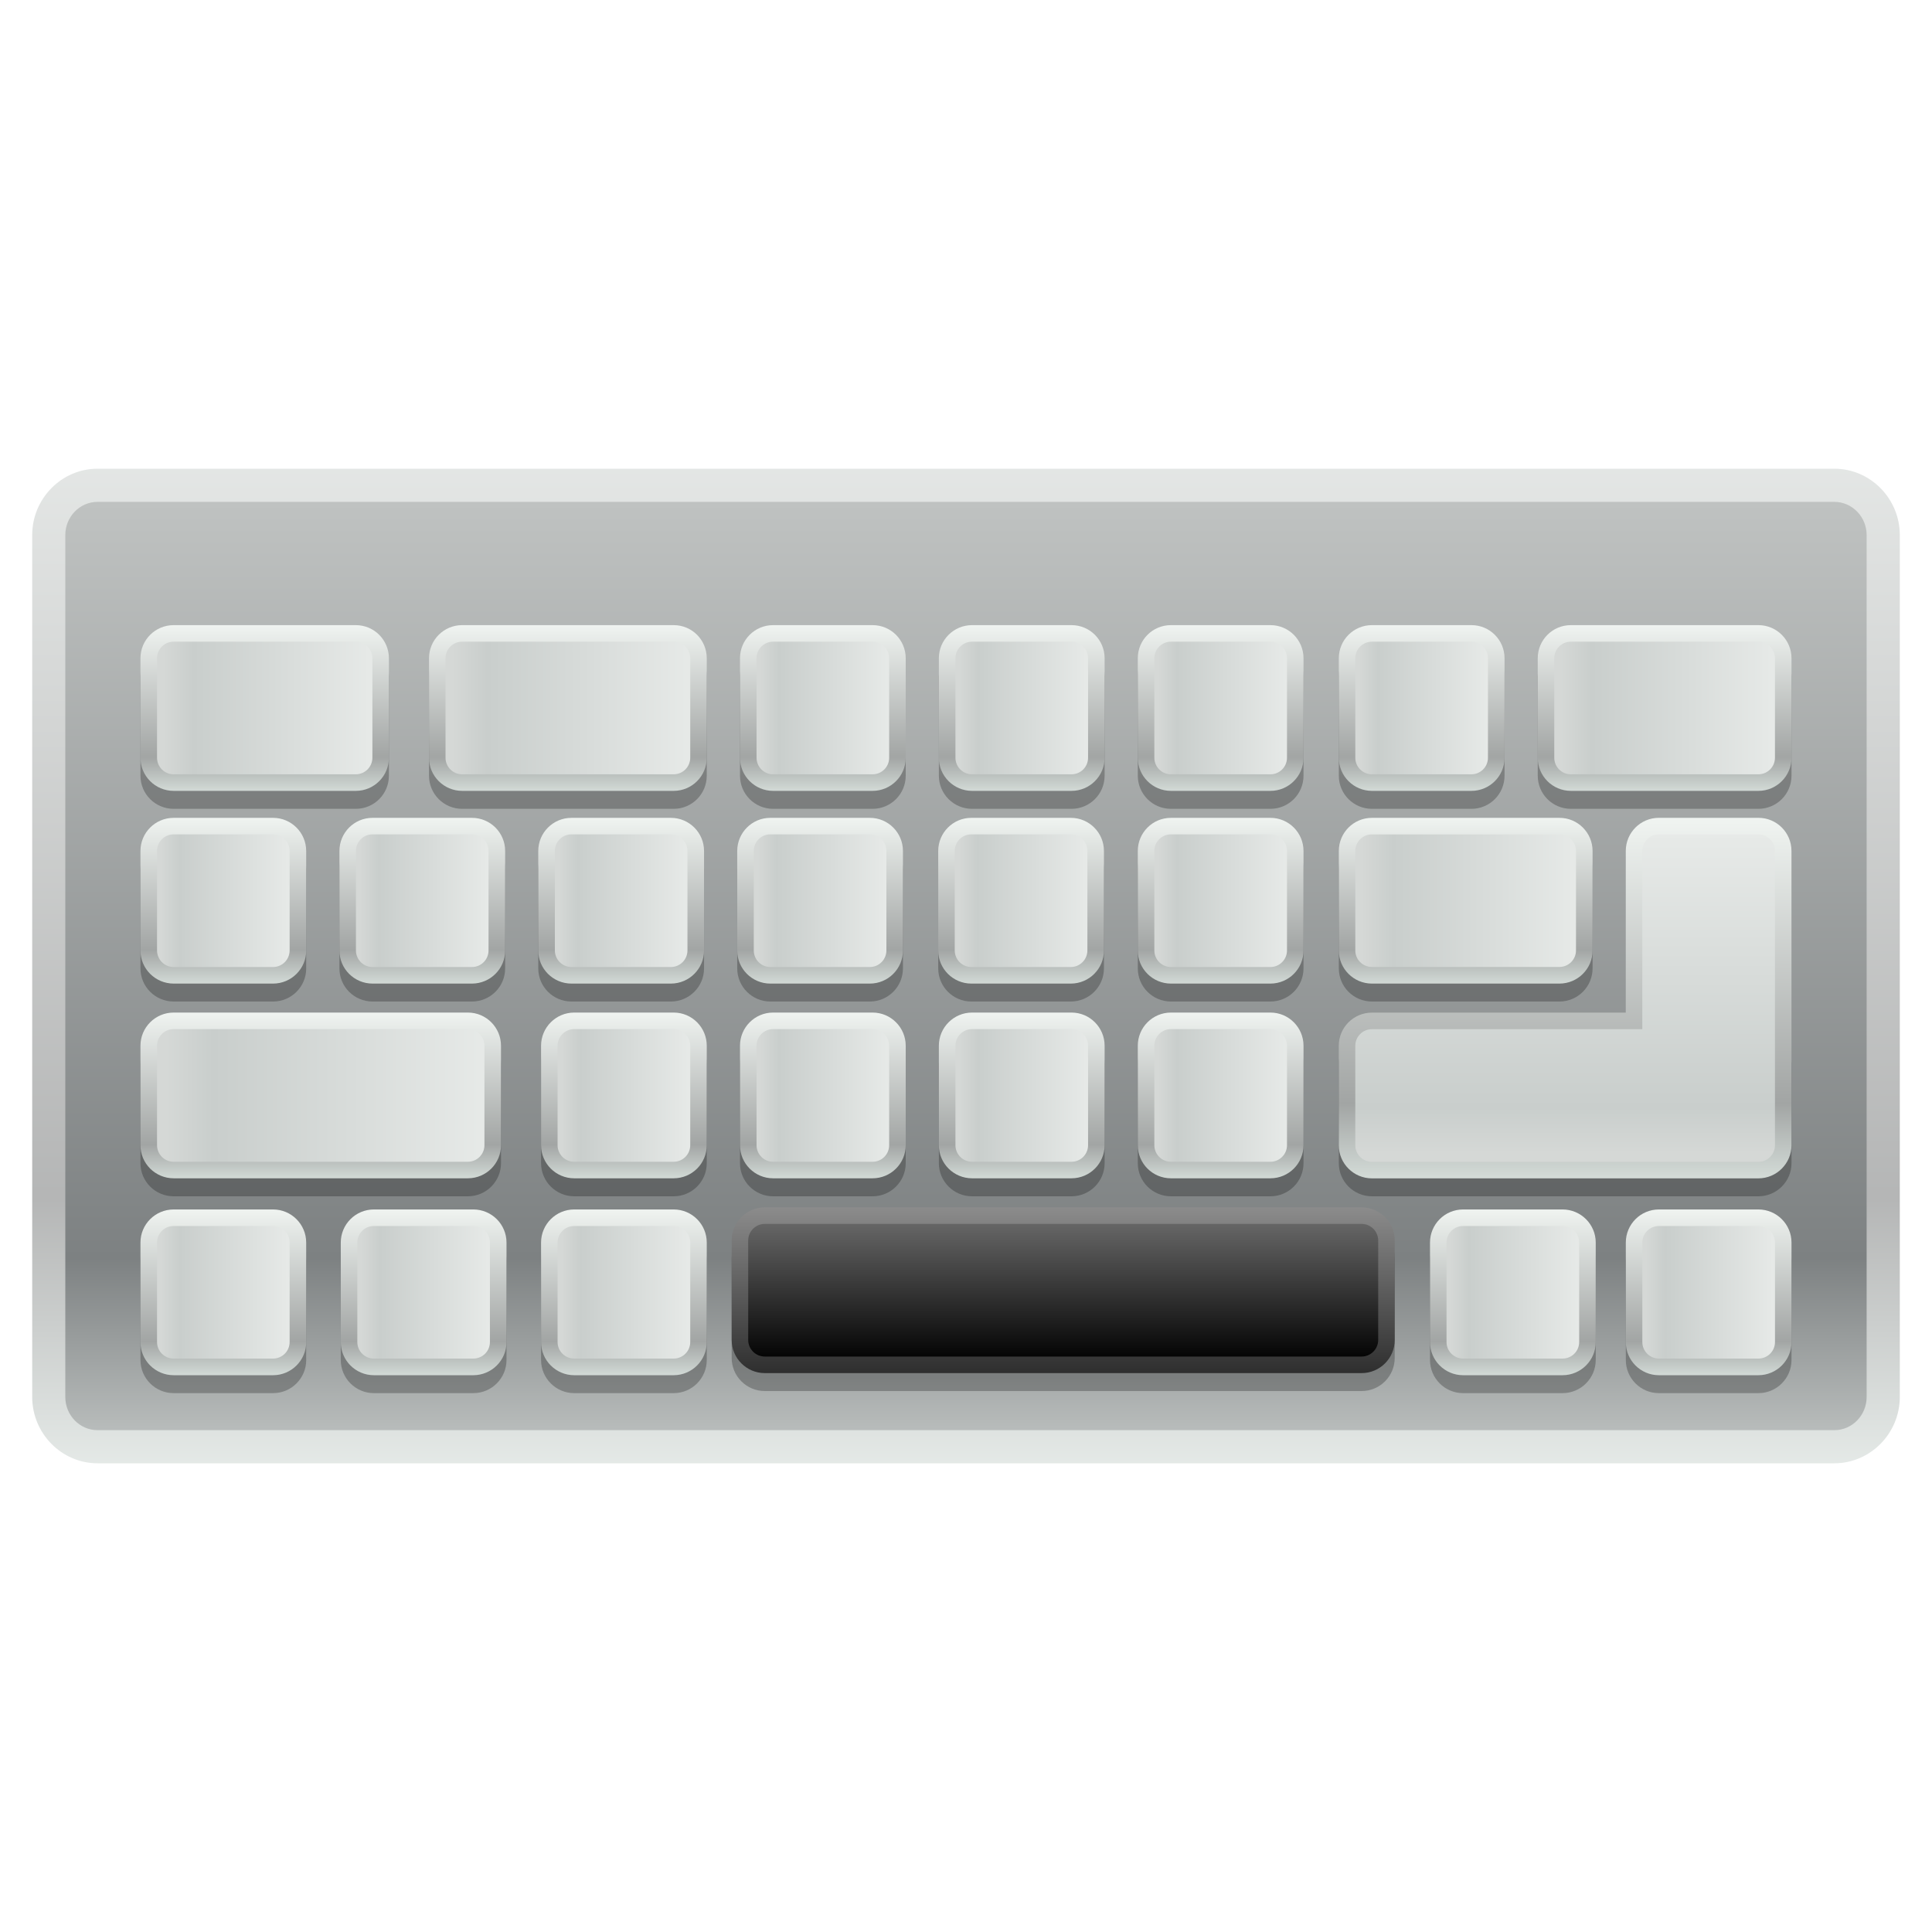 <?xml version="1.0" encoding="UTF-8"?>
<!DOCTYPE svg PUBLIC "-//W3C//DTD SVG 1.1 Tiny//EN" "http://www.w3.org/Graphics/SVG/1.1/DTD/svg11-tiny.dtd">
<svg baseProfile="tiny" height="60" viewBox="0 0 60 60" width="60" xmlns="http://www.w3.org/2000/svg" xmlns:xlink="http://www.w3.org/1999/xlink">
<g>
<rect fill="none" height="60" width="60"/>
<linearGradient gradientUnits="userSpaceOnUse" id="SVGID_1_" x1="30" x2="30" y1="14.557" y2="45.537">
<stop offset="0" style="stop-color:#D1D5D3"/>
<stop offset="0.731" style="stop-color:#838585"/>
<stop offset="1" style="stop-color:#D3DBD7"/>
</linearGradient>
<path d="M1,43.384c0,1.133,0.912,2.06,2.03,2.06h53.937c1.117,0,2.033-0.927,2.033-2.06V16.616  c0-1.133-0.916-2.06-2.033-2.06H3.03c-1.118,0-2.03,0.927-2.03,2.06V43.384z" fill="url(#SVGID_1_)" fill-opacity="0.6" stroke-opacity="0.6"/>
<linearGradient gradientUnits="userSpaceOnUse" id="SVGID_2_" x1="29.999" x2="29.999" y1="15.586" y2="44.503">
<stop offset="0" style="stop-color:#BFC2C1"/>
<stop offset="0.812" style="stop-color:#7D8182"/>
<stop offset="1" style="stop-color:#B9BDBC"/>
</linearGradient>
<path d="M56.967,44.415H3.03c-0.554,0-1.002-0.462-1.002-1.031V16.616c0-0.566,0.448-1.03,1.002-1.03h53.937  c0.553,0,1.003,0.464,1.003,1.03v26.768C57.97,43.953,57.52,44.415,56.967,44.415L56.967,44.415z" fill="url(#SVGID_2_)"/>
<path d="M21.949,36.123c0,0.568-0.459,1.029-1.028,1.029h-3.089c-0.567,0-1.029-0.461-1.029-1.029v-3.088  c0-0.57,0.462-1.031,1.029-1.031h3.089c0.569,0,1.028,0.461,1.028,1.031V36.123z" fill-opacity="0.25" stroke-opacity="0.25"/>
<linearGradient gradientUnits="userSpaceOnUse" id="SVGID_3_" x1="19.376" x2="19.376" y1="31.423" y2="36.618">
<stop offset="0" style="stop-color:#F0F4F1"/>
<stop offset="0.794" style="stop-color:#A2A5A4"/>
<stop offset="1" style="stop-color:#D3DBD7"/>
</linearGradient>
<path d="M21.949,35.565c0,0.568-0.459,1.028-1.028,1.028h-3.089c-0.567,0-1.029-0.46-1.029-1.028v-3.089  c0-0.567,0.462-1.03,1.029-1.03h3.089c0.569,0,1.028,0.463,1.028,1.03V35.565z" fill="url(#SVGID_3_)"/>
<linearGradient gradientUnits="userSpaceOnUse" id="SVGID_4_" x1="21.5" x2="17.338" y1="34.02" y2="34.02">
<stop offset="0" style="stop-color:#E7EAE8"/>
<stop offset="0.836" style="stop-color:#C9CECC"/>
<stop offset="0.976" style="stop-color:#D5D8D6"/>
<stop offset="1" style="stop-color:#D5D8D6"/>
</linearGradient>
<path d="M17.832,36.08c-0.284,0-0.516-0.231-0.516-0.515v-3.089c0-0.284,0.231-0.516,0.516-0.516h3.089  c0.283,0,0.515,0.231,0.515,0.516v3.089c0,0.283-0.231,0.515-0.515,0.515H17.832z" fill="url(#SVGID_4_)"/>
<path d="M28.128,36.123c0,0.568-0.462,1.029-1.029,1.029h-3.09c-0.568,0-1.028-0.461-1.028-1.029v-3.088  c0-0.57,0.46-1.031,1.028-1.031h3.09c0.567,0,1.029,0.461,1.029,1.031V36.123z" fill-opacity="0.25" stroke-opacity="0.25"/>
<linearGradient gradientUnits="userSpaceOnUse" id="SVGID_5_" x1="25.555" x2="25.555" y1="31.423" y2="36.618">
<stop offset="0" style="stop-color:#F0F4F1"/>
<stop offset="0.794" style="stop-color:#A2A5A4"/>
<stop offset="1" style="stop-color:#D3DBD7"/>
</linearGradient>
<path d="M28.128,35.565c0,0.568-0.462,1.028-1.029,1.028h-3.09c-0.568,0-1.028-0.46-1.028-1.028v-3.089  c0-0.567,0.46-1.03,1.028-1.03h3.09c0.567,0,1.029,0.463,1.029,1.03V35.565z" fill="url(#SVGID_5_)"/>
<linearGradient gradientUnits="userSpaceOnUse" id="SVGID_6_" x1="27.678" x2="23.517" y1="34.02" y2="34.02">
<stop offset="0" style="stop-color:#E7EAE8"/>
<stop offset="0.836" style="stop-color:#C9CECC"/>
<stop offset="0.976" style="stop-color:#D5D8D6"/>
<stop offset="1" style="stop-color:#D5D8D6"/>
</linearGradient>
<path d="M24.009,36.08c-0.283,0-0.514-0.231-0.514-0.515v-3.089c0-0.284,0.23-0.516,0.514-0.516h3.09  c0.284,0,0.515,0.231,0.515,0.516v3.089c0,0.283-0.23,0.515-0.515,0.515H24.009z" fill="url(#SVGID_6_)"/>
<path d="M34.305,36.123c0,0.568-0.461,1.029-1.029,1.029h-3.088c-0.568,0-1.031-0.461-1.031-1.029v-3.088  c0-0.57,0.463-1.031,1.031-1.031h3.088c0.568,0,1.029,0.461,1.029,1.031V36.123z" fill-opacity="0.25" stroke-opacity="0.25"/>
<linearGradient gradientUnits="userSpaceOnUse" id="SVGID_7_" x1="31.73" x2="31.73" y1="31.423" y2="36.618">
<stop offset="0" style="stop-color:#F0F4F1"/>
<stop offset="0.794" style="stop-color:#A2A5A4"/>
<stop offset="1" style="stop-color:#D3DBD7"/>
</linearGradient>
<path d="M34.305,35.565c0,0.568-0.461,1.028-1.029,1.028h-3.088c-0.568,0-1.031-0.46-1.031-1.028v-3.089  c0-0.567,0.463-1.03,1.031-1.03h3.088c0.568,0,1.029,0.463,1.029,1.03V35.565z" fill="url(#SVGID_7_)"/>
<linearGradient gradientUnits="userSpaceOnUse" id="SVGID_8_" x1="33.855" x2="29.694" y1="34.02" y2="34.02">
<stop offset="0" style="stop-color:#E7EAE8"/>
<stop offset="0.836" style="stop-color:#C9CECC"/>
<stop offset="0.976" style="stop-color:#D5D8D6"/>
<stop offset="1" style="stop-color:#D5D8D6"/>
</linearGradient>
<path d="M30.188,36.08c-0.284,0-0.516-0.231-0.516-0.515v-3.089c0-0.284,0.231-0.516,0.516-0.516h3.088  c0.285,0,0.515,0.231,0.515,0.516v3.089c0,0.283-0.229,0.515-0.515,0.515H30.188z" fill="url(#SVGID_8_)"/>
<path d="M40.482,36.123c0,0.568-0.46,1.029-1.028,1.029h-3.089c-0.57,0-1.03-0.461-1.03-1.029v-3.088  c0-0.57,0.46-1.031,1.03-1.031h3.089c0.568,0,1.028,0.461,1.028,1.031V36.123z" fill-opacity="0.25" stroke-opacity="0.25"/>
<linearGradient gradientUnits="userSpaceOnUse" id="SVGID_9_" x1="37.908" x2="37.908" y1="31.423" y2="36.618">
<stop offset="0" style="stop-color:#F0F4F1"/>
<stop offset="0.794" style="stop-color:#A2A5A4"/>
<stop offset="1" style="stop-color:#D3DBD7"/>
</linearGradient>
<path d="M40.482,35.565c0,0.568-0.46,1.028-1.028,1.028h-3.089c-0.57,0-1.03-0.46-1.03-1.028v-3.089  c0-0.567,0.46-1.03,1.03-1.03h3.089c0.568,0,1.028,0.463,1.028,1.03V35.565z" fill="url(#SVGID_9_)"/>
<linearGradient gradientUnits="userSpaceOnUse" id="SVGID_10_" x1="40.033" x2="35.871" y1="34.02" y2="34.02">
<stop offset="0" style="stop-color:#E7EAE8"/>
<stop offset="0.836" style="stop-color:#C9CECC"/>
<stop offset="0.976" style="stop-color:#D5D8D6"/>
<stop offset="1" style="stop-color:#D5D8D6"/>
</linearGradient>
<path d="M36.365,36.08c-0.285,0-0.516-0.231-0.516-0.515v-3.089c0-0.284,0.23-0.516,0.516-0.516h3.089  c0.283,0,0.515,0.231,0.515,0.516v3.089c0,0.283-0.231,0.515-0.515,0.515H36.365z" fill="url(#SVGID_10_)"/>
<path d="M15.559,36.123c0,0.568-0.46,1.029-1.029,1.029H5.393c-0.57,0-1.031-0.461-1.031-1.029v-3.088  c0-0.57,0.461-1.031,1.031-1.031h9.137c0.569,0,1.029,0.461,1.029,1.031V36.123z" fill-opacity="0.25" stroke-opacity="0.25"/>
<linearGradient gradientUnits="userSpaceOnUse" id="SVGID_11_" x1="9.96" x2="9.96" y1="31.423" y2="36.618">
<stop offset="0" style="stop-color:#F0F4F1"/>
<stop offset="0.794" style="stop-color:#A2A5A4"/>
<stop offset="1" style="stop-color:#D3DBD7"/>
</linearGradient>
<path d="M15.559,35.565c0,0.568-0.46,1.028-1.029,1.028H5.393c-0.57,0-1.031-0.46-1.031-1.028v-3.089  c0-0.567,0.461-1.03,1.031-1.03h9.137c0.569,0,1.029,0.463,1.029,1.03V35.565z" fill="url(#SVGID_11_)"/>
<linearGradient gradientUnits="userSpaceOnUse" id="SVGID_12_" x1="15.203" x2="4.931" y1="34.02" y2="34.02">
<stop offset="0" style="stop-color:#E7EAE8"/>
<stop offset="0.836" style="stop-color:#C9CECC"/>
<stop offset="0.976" style="stop-color:#D5D8D6"/>
<stop offset="1" style="stop-color:#D5D8D6"/>
</linearGradient>
<path d="M5.393,36.08c-0.285,0-0.516-0.231-0.516-0.515v-3.089c0-0.284,0.23-0.516,0.516-0.516h9.137  c0.283,0,0.515,0.231,0.515,0.516v3.089c0,0.283-0.231,0.515-0.515,0.515H5.393z" fill="url(#SVGID_12_)"/>
<path d="M21.949,24.089c0,0.57-0.459,1.03-1.028,1.03h-6.569c-0.567,0-1.029-0.46-1.029-1.03V21  c0-0.567,0.462-1.028,1.029-1.028h6.569c0.569,0,1.028,0.461,1.028,1.028V24.089z" fill-opacity="0.25" stroke-opacity="0.25"/>
<linearGradient gradientUnits="userSpaceOnUse" id="SVGID_13_" x1="17.636" x2="17.636" y1="19.391" y2="24.586">
<stop offset="0" style="stop-color:#F0F4F1"/>
<stop offset="0.794" style="stop-color:#A2A5A4"/>
<stop offset="1" style="stop-color:#D3DBD7"/>
</linearGradient>
<path d="M21.949,23.532c0,0.568-0.459,1.029-1.028,1.029h-6.569c-0.567,0-1.029-0.461-1.029-1.029v-3.089  c0-0.569,0.462-1.029,1.029-1.029h6.569c0.569,0,1.028,0.46,1.028,1.029V23.532z" fill="url(#SVGID_13_)"/>
<linearGradient gradientUnits="userSpaceOnUse" id="SVGID_14_" x1="21.555" x2="13.876" y1="21.988" y2="21.988">
<stop offset="0" style="stop-color:#E7EAE8"/>
<stop offset="0.836" style="stop-color:#C9CECC"/>
<stop offset="0.976" style="stop-color:#D5D8D6"/>
<stop offset="1" style="stop-color:#D5D8D6"/>
</linearGradient>
<path d="M14.352,24.047c-0.284,0-0.516-0.23-0.516-0.515v-3.089c0-0.284,0.231-0.515,0.516-0.515h6.569  c0.283,0,0.515,0.23,0.515,0.515v3.089c0,0.284-0.231,0.515-0.515,0.515H14.352z" fill="url(#SVGID_14_)"/>
<path d="M28.128,24.089c0,0.57-0.462,1.03-1.029,1.03h-3.09c-0.568,0-1.028-0.46-1.028-1.03V21  c0-0.567,0.46-1.028,1.028-1.028h3.09c0.567,0,1.029,0.461,1.029,1.028V24.089z" fill-opacity="0.25" stroke-opacity="0.25"/>
<linearGradient gradientUnits="userSpaceOnUse" id="SVGID_15_" x1="25.555" x2="25.555" y1="19.391" y2="24.586">
<stop offset="0" style="stop-color:#F0F4F1"/>
<stop offset="0.794" style="stop-color:#A2A5A4"/>
<stop offset="1" style="stop-color:#D3DBD7"/>
</linearGradient>
<path d="M28.128,23.532c0,0.568-0.462,1.029-1.029,1.029h-3.09c-0.568,0-1.028-0.461-1.028-1.029v-3.089  c0-0.569,0.46-1.029,1.028-1.029h3.09c0.567,0,1.029,0.46,1.029,1.029V23.532z" fill="url(#SVGID_15_)"/>
<linearGradient gradientUnits="userSpaceOnUse" id="SVGID_16_" x1="27.678" x2="23.517" y1="21.988" y2="21.988">
<stop offset="0" style="stop-color:#E7EAE8"/>
<stop offset="0.836" style="stop-color:#C9CECC"/>
<stop offset="0.976" style="stop-color:#D5D8D6"/>
<stop offset="1" style="stop-color:#D5D8D6"/>
</linearGradient>
<path d="M24.009,24.047c-0.283,0-0.514-0.23-0.514-0.515v-3.089c0-0.284,0.23-0.515,0.514-0.515h3.09  c0.284,0,0.515,0.23,0.515,0.515v3.089c0,0.284-0.23,0.515-0.515,0.515H24.009z" fill="url(#SVGID_16_)"/>
<path d="M34.305,24.089c0,0.57-0.461,1.03-1.029,1.03h-3.088c-0.568,0-1.031-0.46-1.031-1.03V21  c0-0.567,0.463-1.028,1.031-1.028h3.088c0.568,0,1.029,0.461,1.029,1.028V24.089z" fill-opacity="0.25" stroke-opacity="0.25"/>
<linearGradient gradientUnits="userSpaceOnUse" id="SVGID_17_" x1="31.73" x2="31.73" y1="19.391" y2="24.586">
<stop offset="0" style="stop-color:#F0F4F1"/>
<stop offset="0.794" style="stop-color:#A2A5A4"/>
<stop offset="1" style="stop-color:#D3DBD7"/>
</linearGradient>
<path d="M34.305,23.532c0,0.568-0.461,1.029-1.029,1.029h-3.088c-0.568,0-1.031-0.461-1.031-1.029v-3.089  c0-0.569,0.463-1.029,1.031-1.029h3.088c0.568,0,1.029,0.46,1.029,1.029V23.532z" fill="url(#SVGID_17_)"/>
<linearGradient gradientUnits="userSpaceOnUse" id="SVGID_18_" x1="33.855" x2="29.694" y1="21.988" y2="21.988">
<stop offset="0" style="stop-color:#E7EAE8"/>
<stop offset="0.836" style="stop-color:#C9CECC"/>
<stop offset="0.976" style="stop-color:#D5D8D6"/>
<stop offset="1" style="stop-color:#D5D8D6"/>
</linearGradient>
<path d="M30.188,24.047c-0.284,0-0.516-0.23-0.516-0.515v-3.089c0-0.284,0.231-0.515,0.516-0.515h3.088  c0.285,0,0.515,0.23,0.515,0.515v3.089c0,0.284-0.229,0.515-0.515,0.515H30.188z" fill="url(#SVGID_18_)"/>
<path d="M40.482,24.089c0,0.57-0.46,1.03-1.028,1.03h-3.089c-0.57,0-1.03-0.46-1.03-1.03V21  c0-0.567,0.46-1.028,1.03-1.028h3.089c0.568,0,1.028,0.461,1.028,1.028V24.089z" fill-opacity="0.25" stroke-opacity="0.25"/>
<linearGradient gradientUnits="userSpaceOnUse" id="SVGID_19_" x1="37.908" x2="37.908" y1="19.391" y2="24.586">
<stop offset="0" style="stop-color:#F0F4F1"/>
<stop offset="0.794" style="stop-color:#A2A5A4"/>
<stop offset="1" style="stop-color:#D3DBD7"/>
</linearGradient>
<path d="M40.482,23.532c0,0.568-0.46,1.029-1.028,1.029h-3.089c-0.57,0-1.03-0.461-1.03-1.029v-3.089  c0-0.569,0.46-1.029,1.03-1.029h3.089c0.568,0,1.028,0.46,1.028,1.029V23.532z" fill="url(#SVGID_19_)"/>
<linearGradient gradientUnits="userSpaceOnUse" id="SVGID_20_" x1="40.033" x2="35.871" y1="21.988" y2="21.988">
<stop offset="0" style="stop-color:#E7EAE8"/>
<stop offset="0.836" style="stop-color:#C9CECC"/>
<stop offset="0.976" style="stop-color:#D5D8D6"/>
<stop offset="1" style="stop-color:#D5D8D6"/>
</linearGradient>
<path d="M36.365,24.047c-0.285,0-0.516-0.23-0.516-0.515v-3.089c0-0.284,0.23-0.515,0.516-0.515h3.089  c0.283,0,0.515,0.23,0.515,0.515v3.089c0,0.284-0.231,0.515-0.515,0.515H36.365z" fill="url(#SVGID_20_)"/>
<path d="M46.725,24.089c0,0.57-0.46,1.03-1.029,1.03h-3.088c-0.57,0-1.03-0.46-1.03-1.03V21  c0-0.567,0.46-1.028,1.03-1.028h3.088c0.569,0,1.029,0.461,1.029,1.028V24.089z" fill-opacity="0.25" stroke-opacity="0.25"/>
<linearGradient gradientUnits="userSpaceOnUse" id="SVGID_21_" x1="44.15" x2="44.15" y1="19.391" y2="24.586">
<stop offset="0" style="stop-color:#F0F4F1"/>
<stop offset="0.794" style="stop-color:#A2A5A4"/>
<stop offset="1" style="stop-color:#D3DBD7"/>
</linearGradient>
<path d="M46.725,23.532c0,0.568-0.46,1.029-1.029,1.029h-3.088c-0.57,0-1.03-0.461-1.03-1.029v-3.089  c0-0.569,0.46-1.029,1.03-1.029h3.088c0.569,0,1.029,0.46,1.029,1.029V23.532z" fill="url(#SVGID_21_)"/>
<linearGradient gradientUnits="userSpaceOnUse" id="SVGID_22_" x1="46.274" x2="42.112" y1="21.988" y2="21.988">
<stop offset="0" style="stop-color:#E7EAE8"/>
<stop offset="0.836" style="stop-color:#C9CECC"/>
<stop offset="0.976" style="stop-color:#D5D8D6"/>
<stop offset="1" style="stop-color:#D5D8D6"/>
</linearGradient>
<path d="M42.607,24.047c-0.285,0-0.517-0.23-0.517-0.515v-3.089c0-0.284,0.231-0.515,0.517-0.515h3.088  c0.283,0,0.515,0.23,0.515,0.515v3.089c0,0.284-0.231,0.515-0.515,0.515H42.607z" fill="url(#SVGID_22_)"/>
<path d="M55.637,24.089c0,0.57-0.461,1.03-1.029,1.03h-5.823c-0.569,0-1.029-0.46-1.029-1.03V21  c0-0.567,0.46-1.028,1.029-1.028h5.823c0.568,0,1.029,0.461,1.029,1.028V24.089z" fill-opacity="0.25" stroke-opacity="0.25"/>
<linearGradient gradientUnits="userSpaceOnUse" id="SVGID_23_" x1="51.695" x2="51.695" y1="19.391" y2="24.586">
<stop offset="0" style="stop-color:#F0F4F1"/>
<stop offset="0.794" style="stop-color:#A2A5A4"/>
<stop offset="1" style="stop-color:#D3DBD7"/>
</linearGradient>
<path d="M55.637,23.532c0,0.568-0.461,1.029-1.029,1.029h-5.823c-0.569,0-1.029-0.461-1.029-1.029v-3.089  c0-0.569,0.46-1.029,1.029-1.029h5.823c0.568,0,1.029,0.46,1.029,1.029V23.532z" fill="url(#SVGID_23_)"/>
<linearGradient gradientUnits="userSpaceOnUse" id="SVGID_24_" x1="55.23" x2="48.306" y1="21.988" y2="21.988">
<stop offset="0" style="stop-color:#E7EAE8"/>
<stop offset="0.836" style="stop-color:#C9CECC"/>
<stop offset="0.976" style="stop-color:#D5D8D6"/>
<stop offset="1" style="stop-color:#D5D8D6"/>
</linearGradient>
<path d="M48.784,24.047c-0.285,0-0.515-0.23-0.515-0.515v-3.089c0-0.284,0.229-0.515,0.515-0.515h5.823  c0.284,0,0.516,0.23,0.516,0.515v3.089c0,0.284-0.231,0.515-0.516,0.515H48.784z" fill="url(#SVGID_24_)"/>
<path d="M49.459,30.073c0,0.569-0.461,1.03-1.029,1.03h-5.824c-0.568,0-1.028-0.461-1.028-1.03v-3.088  c0-0.568,0.46-1.03,1.028-1.03h5.824c0.568,0,1.029,0.462,1.029,1.03V30.073z" fill-opacity="0.25" stroke-opacity="0.25"/>
<linearGradient gradientUnits="userSpaceOnUse" id="SVGID_25_" x1="45.518" x2="45.518" y1="25.375" y2="30.57">
<stop offset="0" style="stop-color:#F0F4F1"/>
<stop offset="0.794" style="stop-color:#A2A5A4"/>
<stop offset="1" style="stop-color:#D3DBD7"/>
</linearGradient>
<path d="M49.459,29.517c0,0.568-0.461,1.029-1.029,1.029h-5.824c-0.568,0-1.028-0.461-1.028-1.029v-3.088  c0-0.569,0.46-1.03,1.028-1.03h5.824c0.568,0,1.029,0.461,1.029,1.03V29.517z" fill="url(#SVGID_25_)"/>
<linearGradient gradientUnits="userSpaceOnUse" id="SVGID_26_" x1="49.052" x2="42.127" y1="27.972" y2="27.972">
<stop offset="0" style="stop-color:#E7EAE8"/>
<stop offset="0.836" style="stop-color:#C9CECC"/>
<stop offset="0.976" style="stop-color:#D5D8D6"/>
<stop offset="1" style="stop-color:#D5D8D6"/>
</linearGradient>
<path d="M42.605,30.03c-0.284,0-0.515-0.229-0.515-0.514v-3.088c0-0.285,0.23-0.515,0.515-0.515h5.824  c0.283,0,0.515,0.229,0.515,0.515v3.088c0,0.284-0.231,0.514-0.515,0.514H42.605z" fill="url(#SVGID_26_)"/>
<path d="M12.078,24.089c0,0.57-0.46,1.03-1.028,1.03H5.393c-0.57,0-1.031-0.46-1.031-1.03V21  c0-0.567,0.461-1.028,1.031-1.028h5.657c0.568,0,1.028,0.461,1.028,1.028V24.089z" fill-opacity="0.25" stroke-opacity="0.25"/>
<linearGradient gradientUnits="userSpaceOnUse" id="SVGID_27_" x1="8.22" x2="8.22" y1="19.391" y2="24.586">
<stop offset="0" style="stop-color:#F0F4F1"/>
<stop offset="0.794" style="stop-color:#A2A5A4"/>
<stop offset="1" style="stop-color:#D3DBD7"/>
</linearGradient>
<path d="M12.078,23.532c0,0.568-0.46,1.029-1.028,1.029H5.393c-0.57,0-1.031-0.461-1.031-1.029v-3.089  c0-0.569,0.461-1.029,1.031-1.029h5.657c0.568,0,1.028,0.46,1.028,1.029V23.532z" fill="url(#SVGID_27_)"/>
<linearGradient gradientUnits="userSpaceOnUse" id="SVGID_28_" x1="11.669" x2="4.912" y1="21.988" y2="21.988">
<stop offset="0" style="stop-color:#E7EAE8"/>
<stop offset="0.836" style="stop-color:#C9CECC"/>
<stop offset="0.976" style="stop-color:#D5D8D6"/>
<stop offset="1" style="stop-color:#D5D8D6"/>
</linearGradient>
<path d="M5.393,24.047c-0.285,0-0.516-0.23-0.516-0.515v-3.089c0-0.284,0.23-0.515,0.516-0.515h5.657  c0.283,0,0.515,0.23,0.515,0.515v3.089c0,0.284-0.231,0.515-0.515,0.515H5.393z" fill="url(#SVGID_28_)"/>
<path d="M9.51,30.073c0,0.569-0.461,1.03-1.029,1.03H5.393c-0.57,0-1.031-0.461-1.031-1.03v-3.088  c0-0.568,0.461-1.029,1.031-1.029H8.48c0.568,0,1.029,0.461,1.029,1.029V30.073z" fill-opacity="0.25" stroke-opacity="0.25"/>
<linearGradient gradientUnits="userSpaceOnUse" id="SVGID_29_" x1="6.936" x2="6.936" y1="25.375" y2="30.57">
<stop offset="0" style="stop-color:#F0F4F1"/>
<stop offset="0.794" style="stop-color:#A2A5A4"/>
<stop offset="1" style="stop-color:#D3DBD7"/>
</linearGradient>
<path d="M9.51,29.517c0,0.568-0.461,1.029-1.029,1.029H5.393c-0.57,0-1.031-0.461-1.031-1.029v-3.088  c0-0.569,0.461-1.03,1.031-1.03H8.48c0.568,0,1.029,0.461,1.029,1.03V29.517z" fill="url(#SVGID_29_)"/>
<linearGradient gradientUnits="userSpaceOnUse" id="SVGID_30_" x1="9.06" x2="4.899" y1="27.973" y2="27.973">
<stop offset="0" style="stop-color:#E7EAE8"/>
<stop offset="0.836" style="stop-color:#C9CECC"/>
<stop offset="0.976" style="stop-color:#D5D8D6"/>
<stop offset="1" style="stop-color:#D5D8D6"/>
</linearGradient>
<path d="M5.393,30.032c-0.285,0-0.516-0.231-0.516-0.516v-3.088c0-0.286,0.23-0.516,0.516-0.516H8.48  c0.283,0,0.515,0.229,0.515,0.516v3.088c0,0.284-0.231,0.516-0.515,0.516H5.393z" fill="url(#SVGID_30_)"/>
<path d="M15.688,30.073c0,0.569-0.461,1.03-1.031,1.03h-3.088c-0.568,0-1.028-0.461-1.028-1.03v-3.088  c0-0.568,0.46-1.029,1.028-1.029h3.088c0.57,0,1.031,0.461,1.031,1.029V30.073z" fill-opacity="0.25" stroke-opacity="0.25"/>
<linearGradient gradientUnits="userSpaceOnUse" id="SVGID_31_" x1="13.113" x2="13.113" y1="25.375" y2="30.57">
<stop offset="0" style="stop-color:#F0F4F1"/>
<stop offset="0.794" style="stop-color:#A2A5A4"/>
<stop offset="1" style="stop-color:#D3DBD7"/>
</linearGradient>
<path d="M15.688,29.517c0,0.568-0.461,1.029-1.031,1.029h-3.088c-0.568,0-1.028-0.461-1.028-1.029v-3.088  c0-0.569,0.46-1.03,1.028-1.03h3.088c0.57,0,1.031,0.461,1.031,1.03V29.517z" fill="url(#SVGID_31_)"/>
<linearGradient gradientUnits="userSpaceOnUse" id="SVGID_32_" x1="15.236" x2="11.076" y1="27.973" y2="27.973">
<stop offset="0" style="stop-color:#E7EAE8"/>
<stop offset="0.836" style="stop-color:#C9CECC"/>
<stop offset="0.976" style="stop-color:#D5D8D6"/>
<stop offset="1" style="stop-color:#D5D8D6"/>
</linearGradient>
<path d="M11.568,30.032c-0.283,0-0.514-0.231-0.514-0.516v-3.088c0-0.286,0.23-0.516,0.514-0.516h3.088  c0.286,0,0.516,0.229,0.516,0.516v3.088c0,0.284-0.229,0.516-0.516,0.516H11.568z" fill="url(#SVGID_32_)"/>
<path d="M21.865,30.073c0,0.569-0.462,1.03-1.03,1.03h-3.088c-0.569,0-1.031-0.461-1.031-1.03v-3.088  c0-0.568,0.462-1.029,1.031-1.029h3.088c0.568,0,1.03,0.461,1.03,1.029V30.073z" fill-opacity="0.25" stroke-opacity="0.25"/>
<linearGradient gradientUnits="userSpaceOnUse" id="SVGID_33_" x1="19.291" x2="19.291" y1="25.375" y2="30.57">
<stop offset="0" style="stop-color:#F0F4F1"/>
<stop offset="0.794" style="stop-color:#A2A5A4"/>
<stop offset="1" style="stop-color:#D3DBD7"/>
</linearGradient>
<path d="M21.865,29.517c0,0.568-0.462,1.029-1.03,1.029h-3.088c-0.569,0-1.031-0.461-1.031-1.029v-3.088  c0-0.569,0.462-1.03,1.031-1.03h3.088c0.568,0,1.03,0.461,1.03,1.03V29.517z" fill="url(#SVGID_33_)"/>
<linearGradient gradientUnits="userSpaceOnUse" id="SVGID_34_" x1="21.414" x2="17.254" y1="27.973" y2="27.973">
<stop offset="0" style="stop-color:#E7EAE8"/>
<stop offset="0.836" style="stop-color:#C9CECC"/>
<stop offset="0.976" style="stop-color:#D5D8D6"/>
<stop offset="1" style="stop-color:#D5D8D6"/>
</linearGradient>
<path d="M17.747,30.032c-0.284,0-0.515-0.231-0.515-0.516v-3.088c0-0.286,0.23-0.516,0.515-0.516h3.088  c0.284,0,0.515,0.229,0.515,0.516v3.088c0,0.284-0.23,0.516-0.515,0.516H17.747z" fill="url(#SVGID_34_)"/>
<path d="M28.042,30.073c0,0.569-0.46,1.03-1.028,1.03h-3.091c-0.567,0-1.028-0.461-1.028-1.03v-3.088  c0-0.568,0.461-1.029,1.028-1.029h3.091c0.568,0,1.028,0.461,1.028,1.029V30.073z" fill-opacity="0.25" stroke-opacity="0.25"/>
<linearGradient gradientUnits="userSpaceOnUse" id="SVGID_35_" x1="25.469" x2="25.469" y1="25.375" y2="30.57">
<stop offset="0" style="stop-color:#F0F4F1"/>
<stop offset="0.794" style="stop-color:#A2A5A4"/>
<stop offset="1" style="stop-color:#D3DBD7"/>
</linearGradient>
<path d="M28.042,29.517c0,0.568-0.46,1.029-1.028,1.029h-3.091c-0.567,0-1.028-0.461-1.028-1.029v-3.088  c0-0.569,0.461-1.03,1.028-1.03h3.091c0.568,0,1.028,0.461,1.028,1.03V29.517z" fill="url(#SVGID_35_)"/>
<linearGradient gradientUnits="userSpaceOnUse" id="SVGID_36_" x1="27.592" x2="23.431" y1="27.973" y2="27.973">
<stop offset="0" style="stop-color:#E7EAE8"/>
<stop offset="0.836" style="stop-color:#C9CECC"/>
<stop offset="0.976" style="stop-color:#D5D8D6"/>
<stop offset="1" style="stop-color:#D5D8D6"/>
</linearGradient>
<path d="M23.923,30.032c-0.283,0-0.514-0.231-0.514-0.516v-3.088c0-0.286,0.23-0.516,0.514-0.516h3.091  c0.283,0,0.514,0.229,0.514,0.516v3.088c0,0.284-0.23,0.516-0.514,0.516H23.923z" fill="url(#SVGID_36_)"/>
<path d="M34.284,30.073c0,0.569-0.46,1.03-1.029,1.03h-3.09c-0.566,0-1.028-0.461-1.028-1.03v-3.088  c0-0.568,0.462-1.029,1.028-1.029h3.09c0.569,0,1.029,0.461,1.029,1.029V30.073z" fill-opacity="0.25" stroke-opacity="0.25"/>
<linearGradient gradientUnits="userSpaceOnUse" id="SVGID_37_" x1="31.711" x2="31.711" y1="25.375" y2="30.57">
<stop offset="0" style="stop-color:#F0F4F1"/>
<stop offset="0.794" style="stop-color:#A2A5A4"/>
<stop offset="1" style="stop-color:#D3DBD7"/>
</linearGradient>
<path d="M34.284,29.517c0,0.568-0.46,1.029-1.029,1.029h-3.09c-0.566,0-1.028-0.461-1.028-1.029v-3.088  c0-0.569,0.462-1.03,1.028-1.03h3.09c0.569,0,1.029,0.461,1.029,1.03V29.517z" fill="url(#SVGID_37_)"/>
<linearGradient gradientUnits="userSpaceOnUse" id="SVGID_38_" x1="33.834" x2="29.672" y1="27.973" y2="27.973">
<stop offset="0" style="stop-color:#E7EAE8"/>
<stop offset="0.836" style="stop-color:#C9CECC"/>
<stop offset="0.976" style="stop-color:#D5D8D6"/>
<stop offset="1" style="stop-color:#D5D8D6"/>
</linearGradient>
<path d="M30.165,30.032c-0.283,0-0.515-0.231-0.515-0.516v-3.088c0-0.286,0.231-0.516,0.515-0.516h3.09  c0.283,0,0.515,0.229,0.515,0.516v3.088c0,0.284-0.231,0.516-0.515,0.516H30.165z" fill="url(#SVGID_38_)"/>
<path d="M40.482,30.073c0,0.569-0.46,1.03-1.028,1.03h-3.089c-0.57,0-1.03-0.461-1.03-1.03v-3.088  c0-0.568,0.46-1.029,1.03-1.029h3.089c0.568,0,1.028,0.461,1.028,1.029V30.073z" fill-opacity="0.25" stroke-opacity="0.25"/>
<linearGradient gradientUnits="userSpaceOnUse" id="SVGID_39_" x1="37.908" x2="37.908" y1="25.375" y2="30.57">
<stop offset="0" style="stop-color:#F0F4F1"/>
<stop offset="0.794" style="stop-color:#A2A5A4"/>
<stop offset="1" style="stop-color:#D3DBD7"/>
</linearGradient>
<path d="M40.482,29.517c0,0.568-0.46,1.029-1.028,1.029h-3.089c-0.57,0-1.03-0.461-1.03-1.029v-3.088  c0-0.569,0.46-1.03,1.03-1.03h3.089c0.568,0,1.028,0.461,1.028,1.03V29.517z" fill="url(#SVGID_39_)"/>
<linearGradient gradientUnits="userSpaceOnUse" id="SVGID_40_" x1="40.033" x2="35.871" y1="27.973" y2="27.973">
<stop offset="0" style="stop-color:#E7EAE8"/>
<stop offset="0.836" style="stop-color:#C9CECC"/>
<stop offset="0.976" style="stop-color:#D5D8D6"/>
<stop offset="1" style="stop-color:#D5D8D6"/>
</linearGradient>
<path d="M36.365,30.032c-0.285,0-0.516-0.231-0.516-0.516v-3.088c0-0.286,0.23-0.516,0.516-0.516h3.089  c0.283,0,0.515,0.229,0.515,0.516v3.088c0,0.284-0.231,0.516-0.515,0.516H36.365z" fill="url(#SVGID_40_)"/>
<path d="M55.637,36.123c0,0.568-0.461,1.029-1.029,1.029h-12c-0.57,0-1.03-0.461-1.03-1.029v-3.088  c0-0.569,0.46-1.03,1.03-1.03h12c0.568,0,1.029,0.461,1.029,1.03V36.123z" fill-opacity="0.25" stroke-opacity="0.25"/>
<linearGradient gradientUnits="userSpaceOnUse" id="SVGID_41_" x1="48.607" x2="48.607" y1="25.41" y2="36.577">
<stop offset="0" style="stop-color:#F0F4F1"/>
<stop offset="0.794" style="stop-color:#A2A5A4"/>
<stop offset="1" style="stop-color:#D3DBD7"/>
</linearGradient>
<path d="M54.608,25.398h-3.088c-0.571,0-1.03,0.461-1.03,1.03v5.02h-7.883c-0.57,0-1.03,0.461-1.03,1.029  v3.088c0,0.568,0.46,1.03,1.03,1.03h12c0.568,0,1.029-0.462,1.029-1.03v-9.137C55.637,25.859,55.178,25.398,54.608,25.398z" fill="url(#SVGID_41_)"/>
<linearGradient gradientUnits="userSpaceOnUse" id="SVGID_42_" x1="48.607" x2="48.607" y1="25.882" y2="36.071">
<stop offset="0" style="stop-color:#E7EAE8"/>
<stop offset="0.836" style="stop-color:#C9CECC"/>
<stop offset="0.976" style="stop-color:#D5D8D6"/>
<stop offset="1" style="stop-color:#D5D8D6"/>
</linearGradient>
<path d="M54.608,25.913h-3.088c-0.285,0-0.517,0.229-0.517,0.516v5.533h-8.396  c-0.285,0-0.517,0.23-0.517,0.516v3.088c0,0.284,0.231,0.516,0.517,0.516h12c0.284,0,0.516-0.231,0.516-0.516v-9.137  C55.123,26.143,54.892,25.913,54.608,25.913z" fill="url(#SVGID_42_)"/>
<path d="M21.949,42.235c0,0.568-0.459,1.03-1.028,1.03h-3.089c-0.567,0-1.029-0.462-1.029-1.03v-3.088  c0-0.568,0.462-1.031,1.029-1.031h3.089c0.569,0,1.028,0.463,1.028,1.031V42.235z" fill-opacity="0.25" stroke-opacity="0.25"/>
<linearGradient gradientUnits="userSpaceOnUse" id="SVGID_43_" x1="19.376" x2="19.376" y1="37.537" y2="42.733">
<stop offset="0" style="stop-color:#F0F4F1"/>
<stop offset="0.794" style="stop-color:#A2A5A4"/>
<stop offset="1" style="stop-color:#D3DBD7"/>
</linearGradient>
<path d="M21.949,41.679c0,0.568-0.459,1.029-1.028,1.029h-3.089c-0.567,0-1.029-0.461-1.029-1.029v-3.09  c0-0.567,0.462-1.028,1.029-1.028h3.089c0.569,0,1.028,0.461,1.028,1.028V41.679z" fill="url(#SVGID_43_)"/>
<linearGradient gradientUnits="userSpaceOnUse" id="SVGID_44_" x1="21.5" x2="17.338" y1="40.134" y2="40.134">
<stop offset="0" style="stop-color:#E7EAE8"/>
<stop offset="0.836" style="stop-color:#C9CECC"/>
<stop offset="0.976" style="stop-color:#D5D8D6"/>
<stop offset="1" style="stop-color:#D5D8D6"/>
</linearGradient>
<path d="M17.832,42.192c-0.284,0-0.516-0.229-0.516-0.514v-3.09c0-0.284,0.231-0.513,0.516-0.513h3.089  c0.283,0,0.515,0.229,0.515,0.513v3.09c0,0.284-0.231,0.514-0.515,0.514H17.832z" fill="url(#SVGID_44_)"/>
<path d="M15.73,42.235c0,0.568-0.462,1.03-1.031,1.03h-3.088c-0.568,0-1.028-0.462-1.028-1.03v-3.088  c0-0.568,0.46-1.031,1.028-1.031h3.088c0.569,0,1.031,0.463,1.031,1.031V42.235z" fill-opacity="0.25" stroke-opacity="0.25"/>
<linearGradient gradientUnits="userSpaceOnUse" id="SVGID_45_" x1="13.156" x2="13.156" y1="37.537" y2="42.733">
<stop offset="0" style="stop-color:#F0F4F1"/>
<stop offset="0.794" style="stop-color:#A2A5A4"/>
<stop offset="1" style="stop-color:#D3DBD7"/>
</linearGradient>
<path d="M15.73,41.679c0,0.568-0.462,1.029-1.031,1.029h-3.088c-0.568,0-1.028-0.461-1.028-1.029v-3.09  c0-0.567,0.46-1.028,1.028-1.028h3.088c0.569,0,1.031,0.461,1.031,1.028V41.679z" fill="url(#SVGID_45_)"/>
<linearGradient gradientUnits="userSpaceOnUse" id="SVGID_46_" x1="15.279" x2="11.119" y1="40.134" y2="40.134">
<stop offset="0" style="stop-color:#E7EAE8"/>
<stop offset="0.836" style="stop-color:#C9CECC"/>
<stop offset="0.976" style="stop-color:#D5D8D6"/>
<stop offset="1" style="stop-color:#D5D8D6"/>
</linearGradient>
<path d="M11.611,42.192c-0.283,0-0.514-0.229-0.514-0.514v-3.09c0-0.284,0.23-0.513,0.514-0.513h3.088  c0.286,0,0.516,0.229,0.516,0.513v3.09c0,0.284-0.229,0.514-0.516,0.514H11.611z" fill="url(#SVGID_46_)"/>
<path d="M9.51,42.235c0,0.568-0.461,1.03-1.029,1.03H5.393c-0.57,0-1.031-0.462-1.031-1.03v-3.088  c0-0.568,0.461-1.031,1.031-1.031H8.48c0.568,0,1.029,0.463,1.029,1.031V42.235z" fill-opacity="0.25" stroke-opacity="0.25"/>
<linearGradient gradientUnits="userSpaceOnUse" id="SVGID_47_" x1="6.936" x2="6.936" y1="37.537" y2="42.733">
<stop offset="0" style="stop-color:#F0F4F1"/>
<stop offset="0.794" style="stop-color:#A2A5A4"/>
<stop offset="1" style="stop-color:#D3DBD7"/>
</linearGradient>
<path d="M9.51,41.679c0,0.568-0.461,1.029-1.029,1.029H5.393c-0.57,0-1.031-0.461-1.031-1.029v-3.09  c0-0.567,0.461-1.028,1.031-1.028H8.48c0.568,0,1.029,0.461,1.029,1.028V41.679z" fill="url(#SVGID_47_)"/>
<linearGradient gradientUnits="userSpaceOnUse" id="SVGID_48_" x1="9.06" x2="4.899" y1="40.134" y2="40.134">
<stop offset="0" style="stop-color:#E7EAE8"/>
<stop offset="0.836" style="stop-color:#C9CECC"/>
<stop offset="0.976" style="stop-color:#D5D8D6"/>
<stop offset="1" style="stop-color:#D5D8D6"/>
</linearGradient>
<path d="M5.393,42.192c-0.285,0-0.516-0.229-0.516-0.514v-3.09c0-0.284,0.23-0.513,0.516-0.513H8.48  c0.283,0,0.515,0.229,0.515,0.513v3.09c0,0.284-0.231,0.514-0.515,0.514H5.393z" fill="url(#SVGID_48_)"/>
<path d="M49.557,42.235c0,0.568-0.463,1.03-1.03,1.03h-3.089c-0.568,0-1.028-0.462-1.028-1.03v-3.088  c0-0.568,0.46-1.031,1.028-1.031h3.089c0.567,0,1.03,0.463,1.03,1.031V42.235z" fill-opacity="0.25" stroke-opacity="0.25"/>
<linearGradient gradientUnits="userSpaceOnUse" id="SVGID_49_" x1="46.982" x2="46.982" y1="37.537" y2="42.733">
<stop offset="0" style="stop-color:#F0F4F1"/>
<stop offset="0.794" style="stop-color:#A2A5A4"/>
<stop offset="1" style="stop-color:#D3DBD7"/>
</linearGradient>
<path d="M49.557,41.679c0,0.568-0.463,1.029-1.03,1.029h-3.089c-0.568,0-1.028-0.461-1.028-1.029v-3.09  c0-0.567,0.46-1.028,1.028-1.028h3.089c0.567,0,1.03,0.461,1.03,1.028V41.679z" fill="url(#SVGID_49_)"/>
<linearGradient gradientUnits="userSpaceOnUse" id="SVGID_50_" x1="49.106" x2="44.944" y1="40.134" y2="40.134">
<stop offset="0" style="stop-color:#E7EAE8"/>
<stop offset="0.836" style="stop-color:#C9CECC"/>
<stop offset="0.976" style="stop-color:#D5D8D6"/>
<stop offset="1" style="stop-color:#D5D8D6"/>
</linearGradient>
<path d="M45.438,42.192c-0.283,0-0.515-0.229-0.515-0.514v-3.09c0-0.284,0.231-0.513,0.515-0.513h3.089  c0.284,0,0.516,0.229,0.516,0.513v3.09c0,0.284-0.231,0.514-0.516,0.514H45.438z" fill="url(#SVGID_50_)"/>
<path d="M55.637,42.235c0,0.568-0.461,1.03-1.029,1.03h-3.089c-0.569,0-1.028-0.462-1.028-1.03v-3.088  c0-0.568,0.459-1.031,1.028-1.031h3.089c0.568,0,1.029,0.463,1.029,1.031V42.235z" fill-opacity="0.25" stroke-opacity="0.25"/>
<linearGradient gradientUnits="userSpaceOnUse" id="SVGID_51_" x1="53.063" x2="53.063" y1="37.537" y2="42.733">
<stop offset="0" style="stop-color:#F0F4F1"/>
<stop offset="0.794" style="stop-color:#A2A5A4"/>
<stop offset="1" style="stop-color:#D3DBD7"/>
</linearGradient>
<path d="M55.637,41.679c0,0.568-0.461,1.029-1.029,1.029h-3.089c-0.569,0-1.028-0.461-1.028-1.029v-3.09  c0-0.567,0.459-1.028,1.028-1.028h3.089c0.568,0,1.029,0.461,1.029,1.028V41.679z" fill="url(#SVGID_51_)"/>
<linearGradient gradientUnits="userSpaceOnUse" id="SVGID_52_" x1="55.188" x2="51.026" y1="40.134" y2="40.134">
<stop offset="0" style="stop-color:#E7EAE8"/>
<stop offset="0.836" style="stop-color:#C9CECC"/>
<stop offset="0.976" style="stop-color:#D5D8D6"/>
<stop offset="1" style="stop-color:#D5D8D6"/>
</linearGradient>
<path d="M51.519,42.192c-0.283,0-0.515-0.229-0.515-0.514v-3.09c0-0.284,0.231-0.513,0.515-0.513h3.089  c0.284,0,0.516,0.229,0.516,0.513v3.09c0,0.284-0.231,0.514-0.516,0.514H51.519z" fill="url(#SVGID_52_)"/>
<path d="M43.314,42.172c0,0.569-0.462,1.028-1.029,1.028H23.752c-0.567,0-1.029-0.459-1.029-1.028v-3.089  c0-0.568,0.462-1.029,1.029-1.029h18.533c0.567,0,1.029,0.461,1.029,1.029V42.172z" fill-opacity="0.25" stroke-opacity="0.25"/>
<linearGradient gradientUnits="userSpaceOnUse" id="SVGID_53_" x1="33.019" x2="33.019" y1="37.473" y2="42.668">
<stop offset="0" style="stop-color:#8C8C8C"/>
<stop offset="1" style="stop-color:#2E2E2E"/>
</linearGradient>
<path d="M43.314,41.613c0,0.57-0.462,1.03-1.029,1.03H23.752c-0.567,0-1.029-0.46-1.029-1.03v-3.089  c0-0.567,0.462-1.028,1.029-1.028h18.533c0.567,0,1.029,0.461,1.029,1.028V41.613z" fill="url(#SVGID_53_)"/>
<linearGradient gradientUnits="userSpaceOnUse" id="SVGID_54_" x1="33.019" x2="33.019" y1="37.91" y2="42.334">
<stop offset="0" style="stop-color:#686868"/>
<stop offset="1" style="stop-color:#000000"/>
</linearGradient>
<path d="M23.752,42.129c-0.284,0-0.516-0.231-0.516-0.516v-3.089c0-0.283,0.231-0.515,0.516-0.515h18.533  c0.284,0,0.516,0.231,0.516,0.515v3.089c0,0.284-0.231,0.516-0.516,0.516H23.752z" fill="url(#SVGID_54_)"/>
<rect fill="none" height="60" width="60"/>
</g>
</svg>
